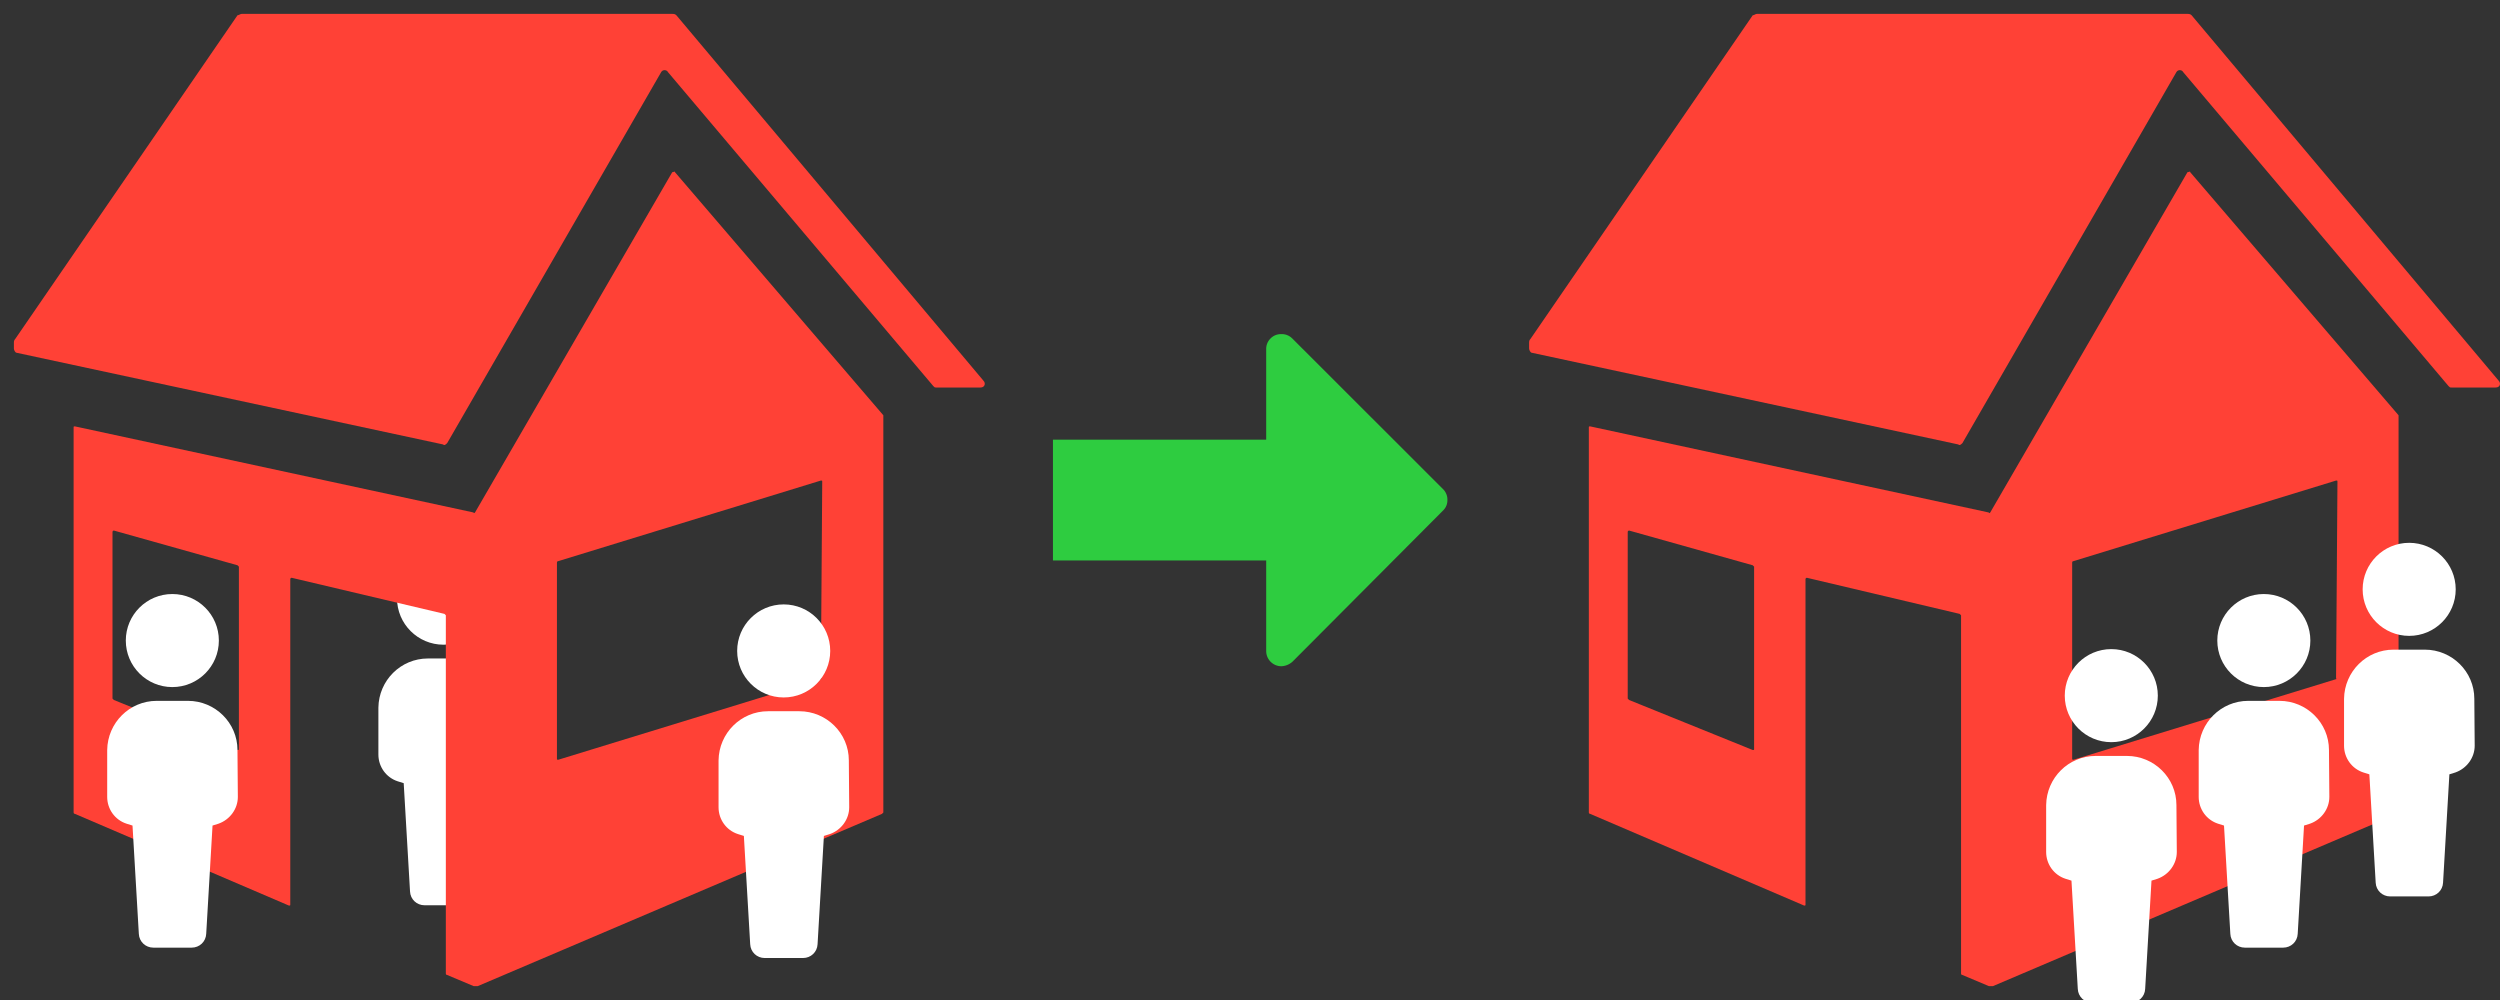 <?xml version="1.0" encoding="UTF-8" standalone="no"?>
<svg
   xmlns:i="http://ns.adobe.com/AdobeIllustrator/10.0/"
   xmlns:dc="http://purl.org/dc/elements/1.1/"
   xmlns:cc="http://creativecommons.org/ns#"
   xmlns:rdf="http://www.w3.org/1999/02/22-rdf-syntax-ns#"
   xmlns:svg="http://www.w3.org/2000/svg"
   xmlns="http://www.w3.org/2000/svg"
   xmlns:sodipodi="http://sodipodi.sourceforge.net/DTD/sodipodi-0.dtd"
   xmlns:inkscape="http://www.inkscape.org/namespaces/inkscape"
   height="100"
   width="250"
   version="1.1"
   x="0px"
   y="0px"
   viewBox="0 0 180 72"
   enable-background="new 0 0 72 72"
   xml:space="preserve"
   id="svg8"
   sodipodi:docname="house_viewing.svg"
   inkscape:version="0.92.4 5da689c313, 2019-01-14"
   style="fill:#ff4136"><rect x="0" y="0" width="180" height="72" fill="#333333" stroke="none"/><defs
     id="defs12" /><sodipodi:namedview
     pagecolor="#ffffff"
     bordercolor="#666666"
     borderopacity="1"
     objecttolerance="10"
     gridtolerance="10"
     guidetolerance="10"
     inkscape:pageopacity="0"
     inkscape:pageshadow="2"
     inkscape:window-width="1676"
     inkscape:window-height="585"
     id="namedview10"
     showgrid="false"
     inkscape:zoom="2.36"
     inkscape:cx="129.66996"
     inkscape:cy="37.158381"
     inkscape:window-x="85"
     inkscape:window-y="184"
     inkscape:window-maximized="0"
     inkscape:current-layer="svg8"
     inkscape:pagecheckerboard="true" /><g
     transform="matrix(0.268,0,0,0.268,18.534,39.049)"
     id="g983"
     style="fill:#ffffff"><g
       id="g981"
       style="fill:#ffffff"><g
         i:extraneous="self"
         id="g979"
         style="fill:#ffffff"><g
           id="g977"
           style="fill:#ffffff"><path
             inkscape:connector-curvature="0"
             d="m 67.5,44.4 c 0,-7.3 -6,-13.2 -13.3,-13.2 h -8.4 c -7.3,0 -13.2,5.9 -13.3,13.2 V 57 c 0,3.3 2.1,6.2 5.2,7.2 l 1.6,0.5 1.7,29.1 c 0.1,2.1 1.8,3.7 3.9,3.7 h 10.3 c 2.1,0 3.8,-1.6 3.9,-3.7 l 1.7,-29.1 1.6,-0.5 c 3.1,-1.1 5.2,-4 5.2,-7.2 z"
             id="path973"
             style="fill:#ffffff" /><circle
             cx="50"
             cy="15"
             r="12.5"
             id="circle975"
             style="fill:#ffffff" /></g></g></g></g><g
     id="g6"><path
       d="M 32.2,31.9 47.6,5.2 C 47.7,5 48,5 48.1,5.2 l 19.1,22.6 c 0.1,0.1 0.1,0.1 0.2,0.1 h 3.2 c 0.3,0 0.4,-0.3 0.2,-0.5 L 48.7,1.1 C 48.6,1 48.5,1 48.4,1 h -31 C 17.3,1 17.2,1.1 17.1,1.1 L 1.1,24.4 C 1,24.5 1,24.6 1,24.7 v 0.4 c 0,0.1 0.1,0.3 0.2,0.3 L 31.9,32 c 0.1,0.1 0.2,0 0.3,-0.1 z"
       id="path2"
       inkscape:connector-curvature="0"
       style="fill:#ff4136" /><path
       d="M 48.4,12.4 34.2,36.9 c 0,0 -0.1,0.1 -0.1,0 L 5.4,30.7 c -0.1,0 -0.1,0 -0.1,0.1 v 27.7 c 0,0 0,0.1 0.1,0.1 l 15.4,6.6 c 0.1,0 0.1,0 0.1,-0.1 V 41.7 c 0,-0.1 0.1,-0.1 0.1,-0.1 l 11,2.6 c 0,0 0.1,0.1 0.1,0.1 v 25.8 c 0,0 0,0.1 0.1,0.1 l 1.9,0.8 c 0.1,0 0.2,0 0.3,0 L 63.5,58.6 c 0,0 0.1,-0.1 0.1,-0.1 V 30 c 0,0 0,0 0,-0.1 l -15,-17.5 c 0,-0.1 -0.1,0 -0.2,0 z M 17.1,54 8.2,50.4 c 0,0 -0.1,-0.1 -0.1,-0.1 v -12 c 0,-0.1 0.1,-0.1 0.1,-0.1 l 8.9,2.5 c 0,0 0.1,0.1 0.1,0.1 v 13.1 c 0,0.1 0,0.1 -0.1,0.1 z m 42,-5.1 -18.9,5.8 c -0.1,0 -0.1,0 -0.1,-0.1 V 40.5 c 0,0 0,-0.1 0.1,-0.1 l 18.9,-5.8 c 0.1,0 0.1,0 0.1,0.1 l -0.1,14.2 c 0.1,-0.1 0.1,0 0,0 z"
       id="path4"
       inkscape:connector-curvature="0"
       style="fill:#ff4136" /></g><g
     style="fill:#ffffff"
     id="g928"
     transform="matrix(0.268,0,0,0.268,-0.992,42.1)"><g
       id="g913"
       style="fill:#ffffff"><g
         id="g911"
         i:extraneous="self"
         style="fill:#ffffff"><g
           id="g909"
           style="fill:#ffffff"><path
             id="path905"
             d="m 67.5,44.4 c 0,-7.3 -6,-13.2 -13.3,-13.2 h -8.4 c -7.3,0 -13.2,5.9 -13.3,13.2 V 57 c 0,3.3 2.1,6.2 5.2,7.2 l 1.6,0.5 1.7,29.1 c 0.1,2.1 1.8,3.7 3.9,3.7 h 10.3 c 2.1,0 3.8,-1.6 3.9,-3.7 l 1.7,-29.1 1.6,-0.5 c 3.1,-1.1 5.2,-4 5.2,-7.2 z"
             inkscape:connector-curvature="0"
             style="fill:#ffffff" /><circle
             id="circle907"
             r="12.5"
             cy="15"
             cx="50"
             style="fill:#ffffff" /></g></g></g></g><g
     transform="matrix(0.268,0,0,0.268,43.026,42.847)"
     id="g940"
     style="fill:#ffffff"><g
       id="g938"
       style="fill:#ffffff"><g
         i:extraneous="self"
         id="g936"
         style="fill:#ffffff"><g
           id="g934"
           style="fill:#ffffff"><path
             inkscape:connector-curvature="0"
             d="m 67.5,44.4 c 0,-7.3 -6,-13.2 -13.3,-13.2 h -8.4 c -7.3,0 -13.2,5.9 -13.3,13.2 V 57 c 0,3.3 2.1,6.2 5.2,7.2 l 1.6,0.5 1.7,29.1 c 0.1,2.1 1.8,3.7 3.9,3.7 h 10.3 c 2.1,0 3.8,-1.6 3.9,-3.7 l 1.7,-29.1 1.6,-0.5 c 3.1,-1.1 5.2,-4 5.2,-7.2 z"
             id="path930"
             style="fill:#ffffff" /><circle
             cx="50"
             cy="15"
             r="12.5"
             id="circle932"
             style="fill:#ffffff" /></g></g></g></g><g
     id="g848"
     transform="translate(109.096)"><path
       style="fill:#ff4136"
       inkscape:connector-curvature="0"
       id="path844"
       d="M 32.2,31.9 47.6,5.2 C 47.7,5 48,5 48.1,5.2 l 19.1,22.6 c 0.1,0.1 0.1,0.1 0.2,0.1 h 3.2 c 0.3,0 0.4,-0.3 0.2,-0.5 L 48.7,1.1 C 48.6,1 48.5,1 48.4,1 h -31 C 17.3,1 17.2,1.1 17.1,1.1 L 1.1,24.4 C 1,24.5 1,24.6 1,24.7 v 0.4 c 0,0.1 0.1,0.3 0.2,0.3 L 31.9,32 c 0.1,0.1 0.2,0 0.3,-0.1 z" /><path
       style="fill:#ff4136"
       inkscape:connector-curvature="0"
       id="path846"
       d="M 48.4,12.4 34.2,36.9 c 0,0 -0.1,0.1 -0.1,0 L 5.4,30.7 c -0.1,0 -0.1,0 -0.1,0.1 v 27.7 c 0,0 0,0.1 0.1,0.1 l 15.4,6.6 c 0.1,0 0.1,0 0.1,-0.1 V 41.7 c 0,-0.1 0.1,-0.1 0.1,-0.1 l 11,2.6 c 0,0 0.1,0.1 0.1,0.1 v 25.8 c 0,0 0,0.1 0.1,0.1 l 1.9,0.8 c 0.1,0 0.2,0 0.3,0 L 63.5,58.6 c 0,0 0.1,-0.1 0.1,-0.1 V 30 c 0,0 0,0 0,-0.1 l -15,-17.5 c 0,-0.1 -0.1,0 -0.2,0 z M 17.1,54 8.2,50.4 c 0,0 -0.1,-0.1 -0.1,-0.1 v -12 c 0,-0.1 0.1,-0.1 0.1,-0.1 l 8.9,2.5 c 0,0 0.1,0.1 0.1,0.1 v 13.1 c 0,0.1 0,0.1 -0.1,0.1 z m 42,-5.1 -18.9,5.8 c -0.1,0 -0.1,0 -0.1,-0.1 V 40.5 c 0,0 0,-0.1 0.1,-0.1 l 18.9,-5.8 c 0.1,0 0.1,0 0.1,0.1 l -0.1,14.2 c 0.1,-0.1 0.1,0 0,0 z" /></g><g
     transform="matrix(0.268,0,0,0.268,138.613,46.066)"
     id="g860"
     style="fill:#ffffff"><g
       style="fill:#ffffff"
       id="g858"><g
         style="fill:#ffffff"
         i:extraneous="self"
         id="g856"><g
           style="fill:#ffffff"
           id="g854"><path
             style="fill:#ffffff"
             inkscape:connector-curvature="0"
             d="m 67.5,44.4 c 0,-7.3 -6,-13.2 -13.3,-13.2 h -8.4 c -7.3,0 -13.2,5.9 -13.3,13.2 V 57 c 0,3.3 2.1,6.2 5.2,7.2 l 1.6,0.5 1.7,29.1 c 0.1,2.1 1.8,3.7 3.9,3.7 h 10.3 c 2.1,0 3.8,-1.6 3.9,-3.7 l 1.7,-29.1 1.6,-0.5 c 3.1,-1.1 5.2,-4 5.2,-7.2 z"
             id="path850" /><circle
             style="fill:#ffffff"
             cx="50"
             cy="15"
             r="12.5"
             id="circle852" /></g></g></g></g><g
     style="fill:#ffffff"
     id="g872"
     transform="matrix(0.268,0,0,0.268,160.061,38.413)"><g
       style="fill:#ffffff"
       id="g870"><g
         style="fill:#ffffff"
         id="g868"
         i:extraneous="self"><g
           style="fill:#ffffff"
           id="g866"><path
             style="fill:#ffffff"
             id="path862"
             d="m 67.5,44.4 c 0,-7.3 -6,-13.2 -13.3,-13.2 h -8.4 c -7.3,0 -13.2,5.9 -13.3,13.2 V 57 c 0,3.3 2.1,6.2 5.2,7.2 l 1.6,0.5 1.7,29.1 c 0.1,2.1 1.8,3.7 3.9,3.7 h 10.3 c 2.1,0 3.8,-1.6 3.9,-3.7 l 1.7,-29.1 1.6,-0.5 c 3.1,-1.1 5.2,-4 5.2,-7.2 z"
             inkscape:connector-curvature="0" /><circle
             style="fill:#ffffff"
             id="circle864"
             r="12.5"
             cy="15"
             cx="50" /></g></g></g></g><g
     style="fill:#ffffff"
     id="g842"
     transform="matrix(0.268,0,0,0.268,149.596,42.1)"><g
       style="fill:#ffffff"
       id="g840"><g
         style="fill:#ffffff"
         id="g838"
         i:extraneous="self"><g
           style="fill:#ffffff"
           id="g836"><path
             style="fill:#ffffff"
             id="path832"
             d="m 67.5,44.4 c 0,-7.3 -6,-13.2 -13.3,-13.2 h -8.4 c -7.3,0 -13.2,5.9 -13.3,13.2 V 57 c 0,3.3 2.1,6.2 5.2,7.2 l 1.6,0.5 1.7,29.1 c 0.1,2.1 1.8,3.7 3.9,3.7 h 10.3 c 2.1,0 3.8,-1.6 3.9,-3.7 l 1.7,-29.1 1.6,-0.5 c 3.1,-1.1 5.2,-4 5.2,-7.2 z"
             inkscape:connector-curvature="0" /><circle
             style="fill:#ffffff"
             id="circle834"
             r="12.5"
             cy="15"
             cx="50" /></g></g></g></g><g
     style="fill:#2ecc40"
     id="g918"
     transform="matrix(0.284,0,0,0.284,75.813,21.805)"><path
       id="path907"
       d="M 60.64,9 A 3.72,3.72 0 0 0 57.89,7.93 3.68,3.68 0 0 0 55.19,9 3.71,3.71 0 0 0 54.06,11.69 v 23 H 0 v 30.62 h 54.06 v 23 a 3.86,3.86 0 0 0 3.82,3.82 4.49,4.49 0 0 0 2.88,-1.19 L 98.92,52.63 A 3.55,3.55 0 0 0 100,50 3.71,3.71 0 0 0 98.92,47.25 Z"
       inkscape:connector-curvature="0" /></g></svg>